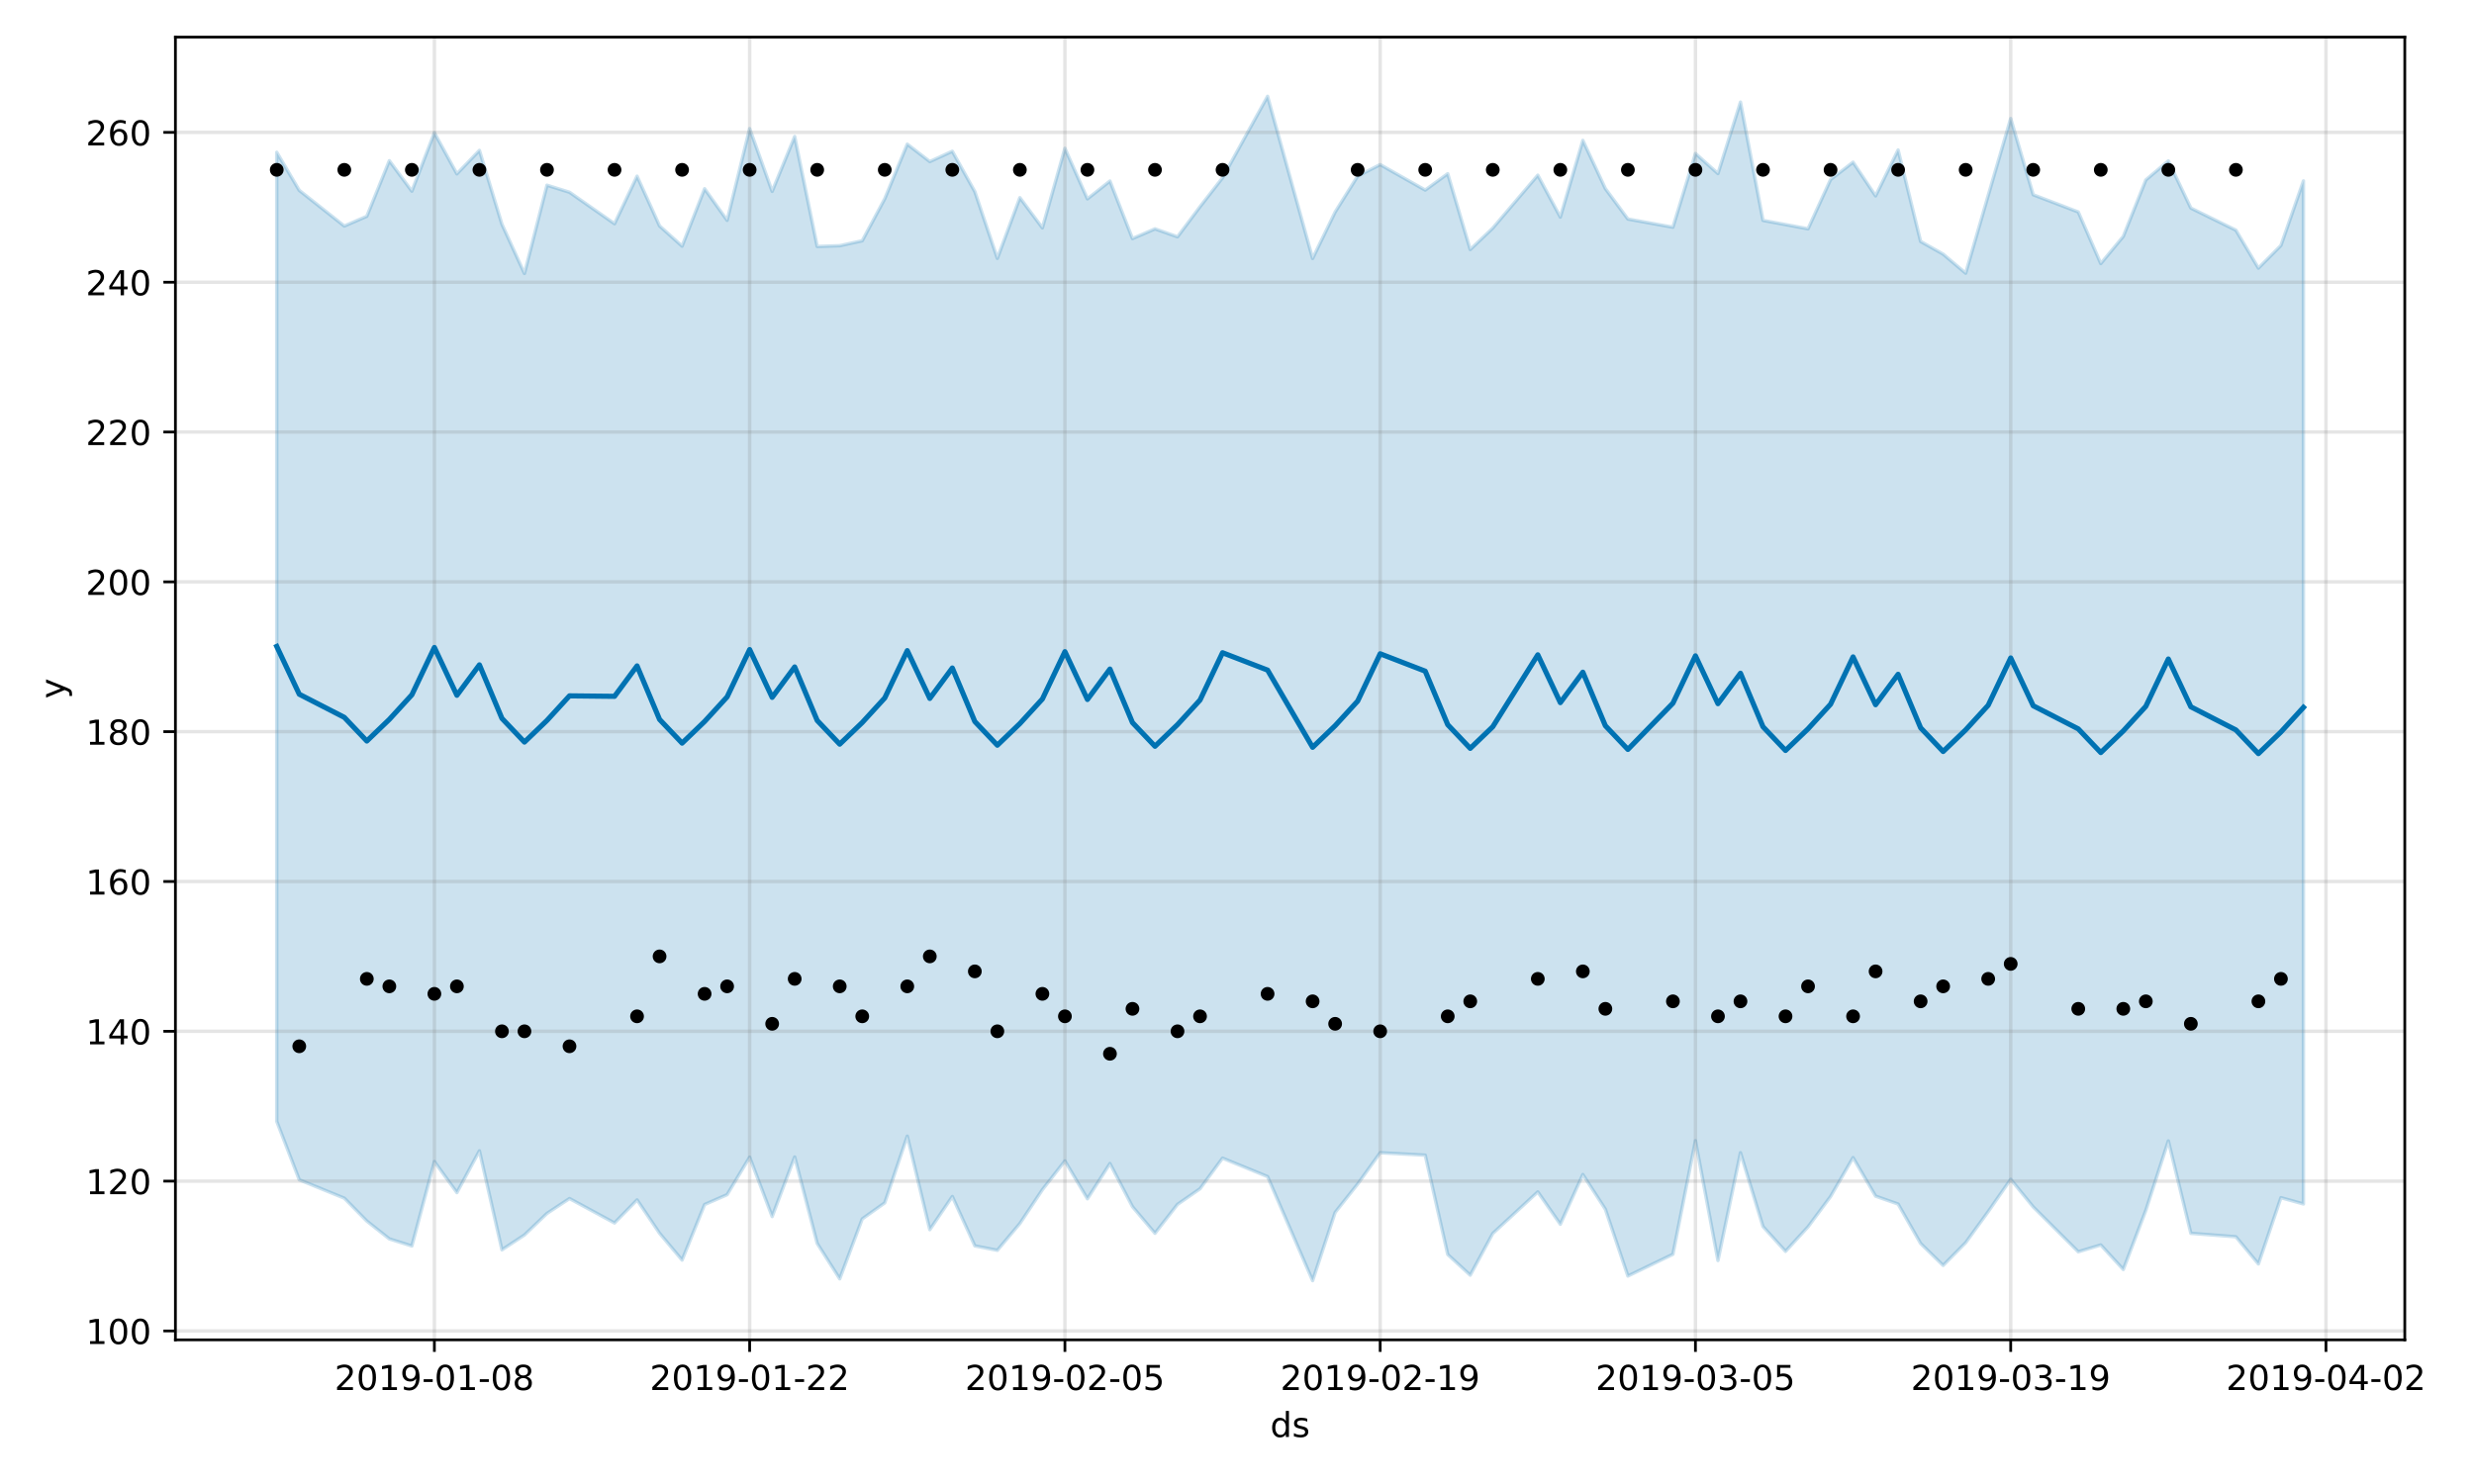 <?xml version="1.0" encoding="utf-8" standalone="no"?>
<!DOCTYPE svg PUBLIC "-//W3C//DTD SVG 1.1//EN"
  "http://www.w3.org/Graphics/SVG/1.1/DTD/svg11.dtd">
<!-- Created with matplotlib (https://matplotlib.org/) -->
<svg height="432pt" version="1.1" viewBox="0 0 720 432" width="720pt" xmlns="http://www.w3.org/2000/svg" xmlns:xlink="http://www.w3.org/1999/xlink">
 <defs>
  <style type="text/css">
*{stroke-linecap:butt;stroke-linejoin:round;}
  </style>
 </defs>
 <g id="figure_1">
  <g id="patch_1">
   <path d="M 0 432 
L 720 432 
L 720 0 
L 0 0 
z
" style="fill:#ffffff;"/>
  </g>
  <g id="axes_1">
   <g id="patch_2">
    <path d="M 51.05 390.04 
L 699.857 390.04 
L 699.857 10.8 
L 51.05 10.8 
z
" style="fill:#ffffff;"/>
   </g>
   <g id="PolyCollection_1">
    <defs>
     <path d="M 80.541 -387.667 
L 80.541 -105.564 
L 87.095 -88.557 
L 100.202 -83.203 
L 106.756 -76.54 
L 113.309 -71.354 
L 119.863 -69.291 
L 126.417 -93.871 
L 132.97 -84.825 
L 139.524 -96.988 
L 146.077 -68.169 
L 152.631 -72.489 
L 159.185 -78.763 
L 165.738 -83.095 
L 178.845 -75.982 
L 185.399 -82.7 
L 191.953 -72.988 
L 198.506 -65.181 
L 205.06 -81.347 
L 211.613 -84.222 
L 218.167 -95.15 
L 224.721 -77.852 
L 231.274 -95.198 
L 237.828 -70.031 
L 244.381 -59.724 
L 250.935 -77.165 
L 257.489 -81.838 
L 264.042 -101.253 
L 270.596 -74.031 
L 277.15 -83.687 
L 283.703 -69.321 
L 290.257 -68.026 
L 296.81 -75.828 
L 303.364 -85.67 
L 309.918 -94.055 
L 316.471 -83.028 
L 323.025 -93.291 
L 329.578 -80.733 
L 336.132 -72.979 
L 342.686 -81.394 
L 349.239 -85.948 
L 355.793 -94.855 
L 368.9 -89.482 
L 382.007 -59.198 
L 388.561 -79.054 
L 395.114 -87.315 
L 401.668 -96.433 
L 414.775 -95.726 
L 421.329 -66.804 
L 427.883 -60.79 
L 434.436 -72.927 
L 447.543 -85.03 
L 454.097 -75.608 
L 460.651 -90.091 
L 467.204 -79.98 
L 473.758 -60.543 
L 486.865 -66.875 
L 493.419 -99.944 
L 499.972 -65.058 
L 506.526 -96.435 
L 513.079 -74.946 
L 519.633 -67.726 
L 526.187 -74.857 
L 532.74 -83.683 
L 539.294 -95.007 
L 545.847 -83.798 
L 552.401 -81.492 
L 558.955 -70.017 
L 565.508 -63.625 
L 572.062 -70.25 
L 578.616 -79.286 
L 585.169 -88.7 
L 591.723 -80.655 
L 604.83 -67.599 
L 611.384 -69.589 
L 617.937 -62.435 
L 624.491 -79.647 
L 631.044 -99.867 
L 637.598 -72.969 
L 650.705 -71.964 
L 657.259 -64.053 
L 663.812 -83.346 
L 670.366 -81.519 
L 670.366 -379.337 
L 670.366 -379.337 
L 663.812 -360.546 
L 657.259 -353.95 
L 650.705 -364.997 
L 637.598 -371.431 
L 631.044 -385.167 
L 624.491 -379.61 
L 617.937 -363.184 
L 611.384 -355.27 
L 604.83 -370.296 
L 591.723 -375.308 
L 585.169 -397.507 
L 578.616 -375.086 
L 572.062 -352.476 
L 565.508 -358.021 
L 558.955 -361.71 
L 552.401 -388.344 
L 545.847 -374.976 
L 539.294 -384.791 
L 532.74 -379.719 
L 526.187 -365.4 
L 519.633 -366.626 
L 513.079 -367.839 
L 506.526 -402.275 
L 499.972 -381.472 
L 493.419 -387.317 
L 486.865 -365.863 
L 473.758 -368.239 
L 467.204 -377.096 
L 460.651 -391.131 
L 454.097 -368.799 
L 447.543 -381.006 
L 434.436 -365.605 
L 427.883 -359.358 
L 421.329 -381.433 
L 414.775 -376.671 
L 401.668 -384.084 
L 395.114 -380.732 
L 388.561 -370.27 
L 382.007 -356.755 
L 368.9 -403.962 
L 355.793 -380.237 
L 349.239 -371.827 
L 342.686 -363.069 
L 336.132 -365.377 
L 329.578 -362.551 
L 323.025 -379.297 
L 316.471 -374.107 
L 309.918 -388.83 
L 303.364 -365.668 
L 296.81 -374.456 
L 290.257 -356.794 
L 283.703 -376.227 
L 277.15 -387.968 
L 270.596 -384.966 
L 264.042 -390.037 
L 257.489 -374.149 
L 250.935 -361.912 
L 244.381 -360.474 
L 237.828 -360.249 
L 231.274 -392.261 
L 224.721 -376.286 
L 218.167 -394.566 
L 211.613 -367.863 
L 205.06 -377.06 
L 198.506 -360.348 
L 191.953 -366.237 
L 185.399 -380.711 
L 178.845 -366.873 
L 165.738 -376.043 
L 159.185 -378.085 
L 152.631 -352.394 
L 146.077 -366.732 
L 139.524 -388.22 
L 132.97 -381.39 
L 126.417 -393.364 
L 119.863 -376.348 
L 113.309 -385.214 
L 106.756 -369.042 
L 100.202 -366.209 
L 87.095 -376.588 
L 80.541 -387.667 
z
" id="mec710c9348" style="stroke:#0072b2;stroke-opacity:0.2;"/>
    </defs>
    <g clip-path="url(#pff648c5c06)">
     <use style="fill:#0072b2;fill-opacity:0.2;stroke:#0072b2;stroke-opacity:0.2;" x="0" xlink:href="#mec710c9348" y="432"/>
    </g>
   </g>
   <g id="matplotlib.axis_1">
    <g id="xtick_1">
     <g id="line2d_1">
      <path clip-path="url(#pff648c5c06)" d="M 126.417 390.04 
L 126.417 10.8 
" style="fill:none;stroke:#808080;stroke-linecap:square;stroke-opacity:0.2;"/>
     </g>
     <g id="line2d_2">
      <defs>
       <path d="M 0 0 
L 0 3.5 
" id="m2367631db2" style="stroke:#000000;stroke-width:0.8;"/>
      </defs>
      <g>
       <use style="stroke:#000000;stroke-width:0.8;" x="126.417" xlink:href="#m2367631db2" y="390.04"/>
      </g>
     </g>
     <g id="text_1">
      <!-- 2019-01-08 -->
      <defs>
       <path d="M 19.188 8.297 
L 53.609 8.297 
L 53.609 0 
L 7.328 0 
L 7.328 8.297 
Q 12.938 14.109 22.625 23.891 
Q 32.328 33.688 34.812 36.531 
Q 39.547 41.844 41.422 45.531 
Q 43.312 49.219 43.312 52.781 
Q 43.312 58.594 39.234 62.25 
Q 35.156 65.922 28.609 65.922 
Q 23.969 65.922 18.812 64.312 
Q 13.672 62.703 7.812 59.422 
L 7.812 69.391 
Q 13.766 71.781 18.938 73 
Q 24.125 74.219 28.422 74.219 
Q 39.75 74.219 46.484 68.547 
Q 53.219 62.891 53.219 53.422 
Q 53.219 48.922 51.531 44.891 
Q 49.859 40.875 45.406 35.406 
Q 44.188 33.984 37.641 27.219 
Q 31.109 20.453 19.188 8.297 
z
" id="DejaVuSans-50"/>
       <path d="M 31.781 66.406 
Q 24.172 66.406 20.328 58.906 
Q 16.5 51.422 16.5 36.375 
Q 16.5 21.391 20.328 13.891 
Q 24.172 6.391 31.781 6.391 
Q 39.453 6.391 43.281 13.891 
Q 47.125 21.391 47.125 36.375 
Q 47.125 51.422 43.281 58.906 
Q 39.453 66.406 31.781 66.406 
z
M 31.781 74.219 
Q 44.047 74.219 50.516 64.516 
Q 56.984 54.828 56.984 36.375 
Q 56.984 17.969 50.516 8.266 
Q 44.047 -1.422 31.781 -1.422 
Q 19.531 -1.422 13.062 8.266 
Q 6.594 17.969 6.594 36.375 
Q 6.594 54.828 13.062 64.516 
Q 19.531 74.219 31.781 74.219 
z
" id="DejaVuSans-48"/>
       <path d="M 12.406 8.297 
L 28.516 8.297 
L 28.516 63.922 
L 10.984 60.406 
L 10.984 69.391 
L 28.422 72.906 
L 38.281 72.906 
L 38.281 8.297 
L 54.391 8.297 
L 54.391 0 
L 12.406 0 
z
" id="DejaVuSans-49"/>
       <path d="M 10.984 1.516 
L 10.984 10.5 
Q 14.703 8.734 18.5 7.812 
Q 22.312 6.891 25.984 6.891 
Q 35.75 6.891 40.891 13.453 
Q 46.047 20.016 46.781 33.406 
Q 43.953 29.203 39.594 26.953 
Q 35.25 24.703 29.984 24.703 
Q 19.047 24.703 12.672 31.312 
Q 6.297 37.938 6.297 49.422 
Q 6.297 60.641 12.938 67.422 
Q 19.578 74.219 30.609 74.219 
Q 43.266 74.219 49.922 64.516 
Q 56.594 54.828 56.594 36.375 
Q 56.594 19.141 48.406 8.859 
Q 40.234 -1.422 26.422 -1.422 
Q 22.703 -1.422 18.891 -0.688 
Q 15.094 0.047 10.984 1.516 
z
M 30.609 32.422 
Q 37.25 32.422 41.125 36.953 
Q 45.016 41.5 45.016 49.422 
Q 45.016 57.281 41.125 61.844 
Q 37.25 66.406 30.609 66.406 
Q 23.969 66.406 20.094 61.844 
Q 16.219 57.281 16.219 49.422 
Q 16.219 41.5 20.094 36.953 
Q 23.969 32.422 30.609 32.422 
z
" id="DejaVuSans-57"/>
       <path d="M 4.891 31.391 
L 31.203 31.391 
L 31.203 23.391 
L 4.891 23.391 
z
" id="DejaVuSans-45"/>
       <path d="M 31.781 34.625 
Q 24.75 34.625 20.719 30.859 
Q 16.703 27.094 16.703 20.516 
Q 16.703 13.922 20.719 10.156 
Q 24.75 6.391 31.781 6.391 
Q 38.812 6.391 42.859 10.172 
Q 46.922 13.969 46.922 20.516 
Q 46.922 27.094 42.891 30.859 
Q 38.875 34.625 31.781 34.625 
z
M 21.922 38.812 
Q 15.578 40.375 12.031 44.719 
Q 8.5 49.078 8.5 55.328 
Q 8.5 64.062 14.719 69.141 
Q 20.953 74.219 31.781 74.219 
Q 42.672 74.219 48.875 69.141 
Q 55.078 64.062 55.078 55.328 
Q 55.078 49.078 51.531 44.719 
Q 48 40.375 41.703 38.812 
Q 48.828 37.156 52.797 32.312 
Q 56.781 27.484 56.781 20.516 
Q 56.781 9.906 50.312 4.234 
Q 43.844 -1.422 31.781 -1.422 
Q 19.734 -1.422 13.25 4.234 
Q 6.781 9.906 6.781 20.516 
Q 6.781 27.484 10.781 32.312 
Q 14.797 37.156 21.922 38.812 
z
M 18.312 54.391 
Q 18.312 48.734 21.844 45.562 
Q 25.391 42.391 31.781 42.391 
Q 38.141 42.391 41.719 45.562 
Q 45.312 48.734 45.312 54.391 
Q 45.312 60.062 41.719 63.234 
Q 38.141 66.406 31.781 66.406 
Q 25.391 66.406 21.844 63.234 
Q 18.312 60.062 18.312 54.391 
z
" id="DejaVuSans-56"/>
      </defs>
      <g transform="translate(97.359 404.638)scale(0.1 -0.1)">
       <use xlink:href="#DejaVuSans-50"/>
       <use x="63.623" xlink:href="#DejaVuSans-48"/>
       <use x="127.246" xlink:href="#DejaVuSans-49"/>
       <use x="190.869" xlink:href="#DejaVuSans-57"/>
       <use x="254.492" xlink:href="#DejaVuSans-45"/>
       <use x="290.576" xlink:href="#DejaVuSans-48"/>
       <use x="354.199" xlink:href="#DejaVuSans-49"/>
       <use x="417.822" xlink:href="#DejaVuSans-45"/>
       <use x="453.906" xlink:href="#DejaVuSans-48"/>
       <use x="517.529" xlink:href="#DejaVuSans-56"/>
      </g>
     </g>
    </g>
    <g id="xtick_2">
     <g id="line2d_3">
      <path clip-path="url(#pff648c5c06)" d="M 218.167 390.04 
L 218.167 10.8 
" style="fill:none;stroke:#808080;stroke-linecap:square;stroke-opacity:0.2;"/>
     </g>
     <g id="line2d_4">
      <g>
       <use style="stroke:#000000;stroke-width:0.8;" x="218.167" xlink:href="#m2367631db2" y="390.04"/>
      </g>
     </g>
     <g id="text_2">
      <!-- 2019-01-22 -->
      <g transform="translate(189.109 404.638)scale(0.1 -0.1)">
       <use xlink:href="#DejaVuSans-50"/>
       <use x="63.623" xlink:href="#DejaVuSans-48"/>
       <use x="127.246" xlink:href="#DejaVuSans-49"/>
       <use x="190.869" xlink:href="#DejaVuSans-57"/>
       <use x="254.492" xlink:href="#DejaVuSans-45"/>
       <use x="290.576" xlink:href="#DejaVuSans-48"/>
       <use x="354.199" xlink:href="#DejaVuSans-49"/>
       <use x="417.822" xlink:href="#DejaVuSans-45"/>
       <use x="453.906" xlink:href="#DejaVuSans-50"/>
       <use x="517.529" xlink:href="#DejaVuSans-50"/>
      </g>
     </g>
    </g>
    <g id="xtick_3">
     <g id="line2d_5">
      <path clip-path="url(#pff648c5c06)" d="M 309.918 390.04 
L 309.918 10.8 
" style="fill:none;stroke:#808080;stroke-linecap:square;stroke-opacity:0.2;"/>
     </g>
     <g id="line2d_6">
      <g>
       <use style="stroke:#000000;stroke-width:0.8;" x="309.918" xlink:href="#m2367631db2" y="390.04"/>
      </g>
     </g>
     <g id="text_3">
      <!-- 2019-02-05 -->
      <defs>
       <path d="M 10.797 72.906 
L 49.516 72.906 
L 49.516 64.594 
L 19.828 64.594 
L 19.828 46.734 
Q 21.969 47.469 24.109 47.828 
Q 26.266 48.188 28.422 48.188 
Q 40.625 48.188 47.75 41.5 
Q 54.891 34.812 54.891 23.391 
Q 54.891 11.625 47.562 5.094 
Q 40.234 -1.422 26.906 -1.422 
Q 22.312 -1.422 17.547 -0.641 
Q 12.797 0.141 7.719 1.703 
L 7.719 11.625 
Q 12.109 9.234 16.797 8.062 
Q 21.484 6.891 26.703 6.891 
Q 35.156 6.891 40.078 11.328 
Q 45.016 15.766 45.016 23.391 
Q 45.016 31 40.078 35.438 
Q 35.156 39.891 26.703 39.891 
Q 22.75 39.891 18.812 39.016 
Q 14.891 38.141 10.797 36.281 
z
" id="DejaVuSans-53"/>
      </defs>
      <g transform="translate(280.86 404.638)scale(0.1 -0.1)">
       <use xlink:href="#DejaVuSans-50"/>
       <use x="63.623" xlink:href="#DejaVuSans-48"/>
       <use x="127.246" xlink:href="#DejaVuSans-49"/>
       <use x="190.869" xlink:href="#DejaVuSans-57"/>
       <use x="254.492" xlink:href="#DejaVuSans-45"/>
       <use x="290.576" xlink:href="#DejaVuSans-48"/>
       <use x="354.199" xlink:href="#DejaVuSans-50"/>
       <use x="417.822" xlink:href="#DejaVuSans-45"/>
       <use x="453.906" xlink:href="#DejaVuSans-48"/>
       <use x="517.529" xlink:href="#DejaVuSans-53"/>
      </g>
     </g>
    </g>
    <g id="xtick_4">
     <g id="line2d_7">
      <path clip-path="url(#pff648c5c06)" d="M 401.668 390.04 
L 401.668 10.8 
" style="fill:none;stroke:#808080;stroke-linecap:square;stroke-opacity:0.2;"/>
     </g>
     <g id="line2d_8">
      <g>
       <use style="stroke:#000000;stroke-width:0.8;" x="401.668" xlink:href="#m2367631db2" y="390.04"/>
      </g>
     </g>
     <g id="text_4">
      <!-- 2019-02-19 -->
      <g transform="translate(372.61 404.638)scale(0.1 -0.1)">
       <use xlink:href="#DejaVuSans-50"/>
       <use x="63.623" xlink:href="#DejaVuSans-48"/>
       <use x="127.246" xlink:href="#DejaVuSans-49"/>
       <use x="190.869" xlink:href="#DejaVuSans-57"/>
       <use x="254.492" xlink:href="#DejaVuSans-45"/>
       <use x="290.576" xlink:href="#DejaVuSans-48"/>
       <use x="354.199" xlink:href="#DejaVuSans-50"/>
       <use x="417.822" xlink:href="#DejaVuSans-45"/>
       <use x="453.906" xlink:href="#DejaVuSans-49"/>
       <use x="517.529" xlink:href="#DejaVuSans-57"/>
      </g>
     </g>
    </g>
    <g id="xtick_5">
     <g id="line2d_9">
      <path clip-path="url(#pff648c5c06)" d="M 493.419 390.04 
L 493.419 10.8 
" style="fill:none;stroke:#808080;stroke-linecap:square;stroke-opacity:0.2;"/>
     </g>
     <g id="line2d_10">
      <g>
       <use style="stroke:#000000;stroke-width:0.8;" x="493.419" xlink:href="#m2367631db2" y="390.04"/>
      </g>
     </g>
     <g id="text_5">
      <!-- 2019-03-05 -->
      <defs>
       <path d="M 40.578 39.312 
Q 47.656 37.797 51.625 33 
Q 55.609 28.219 55.609 21.188 
Q 55.609 10.406 48.188 4.484 
Q 40.766 -1.422 27.094 -1.422 
Q 22.516 -1.422 17.656 -0.516 
Q 12.797 0.391 7.625 2.203 
L 7.625 11.719 
Q 11.719 9.328 16.594 8.109 
Q 21.484 6.891 26.812 6.891 
Q 36.078 6.891 40.938 10.547 
Q 45.797 14.203 45.797 21.188 
Q 45.797 27.641 41.281 31.266 
Q 36.766 34.906 28.719 34.906 
L 20.219 34.906 
L 20.219 43.016 
L 29.109 43.016 
Q 36.375 43.016 40.234 45.922 
Q 44.094 48.828 44.094 54.297 
Q 44.094 59.906 40.109 62.906 
Q 36.141 65.922 28.719 65.922 
Q 24.656 65.922 20.016 65.031 
Q 15.375 64.156 9.812 62.312 
L 9.812 71.094 
Q 15.438 72.656 20.344 73.438 
Q 25.25 74.219 29.594 74.219 
Q 40.828 74.219 47.359 69.109 
Q 53.906 64.016 53.906 55.328 
Q 53.906 49.266 50.438 45.094 
Q 46.969 40.922 40.578 39.312 
z
" id="DejaVuSans-51"/>
      </defs>
      <g transform="translate(464.361 404.638)scale(0.1 -0.1)">
       <use xlink:href="#DejaVuSans-50"/>
       <use x="63.623" xlink:href="#DejaVuSans-48"/>
       <use x="127.246" xlink:href="#DejaVuSans-49"/>
       <use x="190.869" xlink:href="#DejaVuSans-57"/>
       <use x="254.492" xlink:href="#DejaVuSans-45"/>
       <use x="290.576" xlink:href="#DejaVuSans-48"/>
       <use x="354.199" xlink:href="#DejaVuSans-51"/>
       <use x="417.822" xlink:href="#DejaVuSans-45"/>
       <use x="453.906" xlink:href="#DejaVuSans-48"/>
       <use x="517.529" xlink:href="#DejaVuSans-53"/>
      </g>
     </g>
    </g>
    <g id="xtick_6">
     <g id="line2d_11">
      <path clip-path="url(#pff648c5c06)" d="M 585.169 390.04 
L 585.169 10.8 
" style="fill:none;stroke:#808080;stroke-linecap:square;stroke-opacity:0.2;"/>
     </g>
     <g id="line2d_12">
      <g>
       <use style="stroke:#000000;stroke-width:0.8;" x="585.169" xlink:href="#m2367631db2" y="390.04"/>
      </g>
     </g>
     <g id="text_6">
      <!-- 2019-03-19 -->
      <g transform="translate(556.111 404.638)scale(0.1 -0.1)">
       <use xlink:href="#DejaVuSans-50"/>
       <use x="63.623" xlink:href="#DejaVuSans-48"/>
       <use x="127.246" xlink:href="#DejaVuSans-49"/>
       <use x="190.869" xlink:href="#DejaVuSans-57"/>
       <use x="254.492" xlink:href="#DejaVuSans-45"/>
       <use x="290.576" xlink:href="#DejaVuSans-48"/>
       <use x="354.199" xlink:href="#DejaVuSans-51"/>
       <use x="417.822" xlink:href="#DejaVuSans-45"/>
       <use x="453.906" xlink:href="#DejaVuSans-49"/>
       <use x="517.529" xlink:href="#DejaVuSans-57"/>
      </g>
     </g>
    </g>
    <g id="xtick_7">
     <g id="line2d_13">
      <path clip-path="url(#pff648c5c06)" d="M 676.92 390.04 
L 676.92 10.8 
" style="fill:none;stroke:#808080;stroke-linecap:square;stroke-opacity:0.2;"/>
     </g>
     <g id="line2d_14">
      <g>
       <use style="stroke:#000000;stroke-width:0.8;" x="676.92" xlink:href="#m2367631db2" y="390.04"/>
      </g>
     </g>
     <g id="text_7">
      <!-- 2019-04-02 -->
      <defs>
       <path d="M 37.797 64.312 
L 12.891 25.391 
L 37.797 25.391 
z
M 35.203 72.906 
L 47.609 72.906 
L 47.609 25.391 
L 58.016 25.391 
L 58.016 17.188 
L 47.609 17.188 
L 47.609 0 
L 37.797 0 
L 37.797 17.188 
L 4.891 17.188 
L 4.891 26.703 
z
" id="DejaVuSans-52"/>
      </defs>
      <g transform="translate(647.862 404.638)scale(0.1 -0.1)">
       <use xlink:href="#DejaVuSans-50"/>
       <use x="63.623" xlink:href="#DejaVuSans-48"/>
       <use x="127.246" xlink:href="#DejaVuSans-49"/>
       <use x="190.869" xlink:href="#DejaVuSans-57"/>
       <use x="254.492" xlink:href="#DejaVuSans-45"/>
       <use x="290.576" xlink:href="#DejaVuSans-48"/>
       <use x="354.199" xlink:href="#DejaVuSans-52"/>
       <use x="417.822" xlink:href="#DejaVuSans-45"/>
       <use x="453.906" xlink:href="#DejaVuSans-48"/>
       <use x="517.529" xlink:href="#DejaVuSans-50"/>
      </g>
     </g>
    </g>
    <g id="text_8">
     <!-- ds -->
     <defs>
      <path d="M 45.406 46.391 
L 45.406 75.984 
L 54.391 75.984 
L 54.391 0 
L 45.406 0 
L 45.406 8.203 
Q 42.578 3.328 38.25 0.953 
Q 33.938 -1.422 27.875 -1.422 
Q 17.969 -1.422 11.734 6.484 
Q 5.516 14.406 5.516 27.297 
Q 5.516 40.188 11.734 48.094 
Q 17.969 56 27.875 56 
Q 33.938 56 38.25 53.625 
Q 42.578 51.266 45.406 46.391 
z
M 14.797 27.297 
Q 14.797 17.391 18.875 11.75 
Q 22.953 6.109 30.078 6.109 
Q 37.203 6.109 41.297 11.75 
Q 45.406 17.391 45.406 27.297 
Q 45.406 37.203 41.297 42.844 
Q 37.203 48.484 30.078 48.484 
Q 22.953 48.484 18.875 42.844 
Q 14.797 37.203 14.797 27.297 
z
" id="DejaVuSans-100"/>
      <path d="M 44.281 53.078 
L 44.281 44.578 
Q 40.484 46.531 36.375 47.5 
Q 32.281 48.484 27.875 48.484 
Q 21.188 48.484 17.844 46.438 
Q 14.5 44.391 14.5 40.281 
Q 14.5 37.156 16.891 35.375 
Q 19.281 33.594 26.516 31.984 
L 29.594 31.297 
Q 39.156 29.25 43.188 25.516 
Q 47.219 21.781 47.219 15.094 
Q 47.219 7.469 41.188 3.016 
Q 35.156 -1.422 24.609 -1.422 
Q 20.219 -1.422 15.453 -0.562 
Q 10.688 0.297 5.422 2 
L 5.422 11.281 
Q 10.406 8.688 15.234 7.391 
Q 20.062 6.109 24.812 6.109 
Q 31.156 6.109 34.562 8.281 
Q 37.984 10.453 37.984 14.406 
Q 37.984 18.062 35.516 20.016 
Q 33.062 21.969 24.703 23.781 
L 21.578 24.516 
Q 13.234 26.266 9.516 29.906 
Q 5.812 33.547 5.812 39.891 
Q 5.812 47.609 11.281 51.797 
Q 16.75 56 26.812 56 
Q 31.781 56 36.172 55.266 
Q 40.578 54.547 44.281 53.078 
z
" id="DejaVuSans-115"/>
     </defs>
     <g transform="translate(369.675 418.317)scale(0.1 -0.1)">
      <use xlink:href="#DejaVuSans-100"/>
      <use x="63.477" xlink:href="#DejaVuSans-115"/>
     </g>
    </g>
   </g>
   <g id="matplotlib.axis_2">
    <g id="ytick_1">
     <g id="line2d_15">
      <path clip-path="url(#pff648c5c06)" d="M 51.05 387.444 
L 699.857 387.444 
" style="fill:none;stroke:#808080;stroke-linecap:square;stroke-opacity:0.2;"/>
     </g>
     <g id="line2d_16">
      <defs>
       <path d="M 0 0 
L -3.5 0 
" id="m70e1455d96" style="stroke:#000000;stroke-width:0.8;"/>
      </defs>
      <g>
       <use style="stroke:#000000;stroke-width:0.8;" x="51.05" xlink:href="#m70e1455d96" y="387.444"/>
      </g>
     </g>
     <g id="text_9">
      <!-- 100 -->
      <g transform="translate(24.962 391.243)scale(0.1 -0.1)">
       <use xlink:href="#DejaVuSans-49"/>
       <use x="63.623" xlink:href="#DejaVuSans-48"/>
       <use x="127.246" xlink:href="#DejaVuSans-48"/>
      </g>
     </g>
    </g>
    <g id="ytick_2">
     <g id="line2d_17">
      <path clip-path="url(#pff648c5c06)" d="M 51.05 343.83 
L 699.857 343.83 
" style="fill:none;stroke:#808080;stroke-linecap:square;stroke-opacity:0.2;"/>
     </g>
     <g id="line2d_18">
      <g>
       <use style="stroke:#000000;stroke-width:0.8;" x="51.05" xlink:href="#m70e1455d96" y="343.83"/>
      </g>
     </g>
     <g id="text_10">
      <!-- 120 -->
      <g transform="translate(24.962 347.63)scale(0.1 -0.1)">
       <use xlink:href="#DejaVuSans-49"/>
       <use x="63.623" xlink:href="#DejaVuSans-50"/>
       <use x="127.246" xlink:href="#DejaVuSans-48"/>
      </g>
     </g>
    </g>
    <g id="ytick_3">
     <g id="line2d_19">
      <path clip-path="url(#pff648c5c06)" d="M 51.05 300.217 
L 699.857 300.217 
" style="fill:none;stroke:#808080;stroke-linecap:square;stroke-opacity:0.2;"/>
     </g>
     <g id="line2d_20">
      <g>
       <use style="stroke:#000000;stroke-width:0.8;" x="51.05" xlink:href="#m70e1455d96" y="300.217"/>
      </g>
     </g>
     <g id="text_11">
      <!-- 140 -->
      <g transform="translate(24.962 304.016)scale(0.1 -0.1)">
       <use xlink:href="#DejaVuSans-49"/>
       <use x="63.623" xlink:href="#DejaVuSans-52"/>
       <use x="127.246" xlink:href="#DejaVuSans-48"/>
      </g>
     </g>
    </g>
    <g id="ytick_4">
     <g id="line2d_21">
      <path clip-path="url(#pff648c5c06)" d="M 51.05 256.604 
L 699.857 256.604 
" style="fill:none;stroke:#808080;stroke-linecap:square;stroke-opacity:0.2;"/>
     </g>
     <g id="line2d_22">
      <g>
       <use style="stroke:#000000;stroke-width:0.8;" x="51.05" xlink:href="#m70e1455d96" y="256.604"/>
      </g>
     </g>
     <g id="text_12">
      <!-- 160 -->
      <defs>
       <path d="M 33.016 40.375 
Q 26.375 40.375 22.484 35.828 
Q 18.609 31.297 18.609 23.391 
Q 18.609 15.531 22.484 10.953 
Q 26.375 6.391 33.016 6.391 
Q 39.656 6.391 43.531 10.953 
Q 47.406 15.531 47.406 23.391 
Q 47.406 31.297 43.531 35.828 
Q 39.656 40.375 33.016 40.375 
z
M 52.594 71.297 
L 52.594 62.312 
Q 48.875 64.062 45.094 64.984 
Q 41.312 65.922 37.594 65.922 
Q 27.828 65.922 22.672 59.328 
Q 17.531 52.734 16.797 39.406 
Q 19.672 43.656 24.016 45.922 
Q 28.375 48.188 33.594 48.188 
Q 44.578 48.188 50.953 41.516 
Q 57.328 34.859 57.328 23.391 
Q 57.328 12.156 50.688 5.359 
Q 44.047 -1.422 33.016 -1.422 
Q 20.359 -1.422 13.672 8.266 
Q 6.984 17.969 6.984 36.375 
Q 6.984 53.656 15.188 63.938 
Q 23.391 74.219 37.203 74.219 
Q 40.922 74.219 44.703 73.484 
Q 48.484 72.75 52.594 71.297 
z
" id="DejaVuSans-54"/>
      </defs>
      <g transform="translate(24.962 260.403)scale(0.1 -0.1)">
       <use xlink:href="#DejaVuSans-49"/>
       <use x="63.623" xlink:href="#DejaVuSans-54"/>
       <use x="127.246" xlink:href="#DejaVuSans-48"/>
      </g>
     </g>
    </g>
    <g id="ytick_5">
     <g id="line2d_23">
      <path clip-path="url(#pff648c5c06)" d="M 51.05 212.991 
L 699.857 212.991 
" style="fill:none;stroke:#808080;stroke-linecap:square;stroke-opacity:0.2;"/>
     </g>
     <g id="line2d_24">
      <g>
       <use style="stroke:#000000;stroke-width:0.8;" x="51.05" xlink:href="#m70e1455d96" y="212.991"/>
      </g>
     </g>
     <g id="text_13">
      <!-- 180 -->
      <g transform="translate(24.962 216.79)scale(0.1 -0.1)">
       <use xlink:href="#DejaVuSans-49"/>
       <use x="63.623" xlink:href="#DejaVuSans-56"/>
       <use x="127.246" xlink:href="#DejaVuSans-48"/>
      </g>
     </g>
    </g>
    <g id="ytick_6">
     <g id="line2d_25">
      <path clip-path="url(#pff648c5c06)" d="M 51.05 169.377 
L 699.857 169.377 
" style="fill:none;stroke:#808080;stroke-linecap:square;stroke-opacity:0.2;"/>
     </g>
     <g id="line2d_26">
      <g>
       <use style="stroke:#000000;stroke-width:0.8;" x="51.05" xlink:href="#m70e1455d96" y="169.377"/>
      </g>
     </g>
     <g id="text_14">
      <!-- 200 -->
      <g transform="translate(24.962 173.177)scale(0.1 -0.1)">
       <use xlink:href="#DejaVuSans-50"/>
       <use x="63.623" xlink:href="#DejaVuSans-48"/>
       <use x="127.246" xlink:href="#DejaVuSans-48"/>
      </g>
     </g>
    </g>
    <g id="ytick_7">
     <g id="line2d_27">
      <path clip-path="url(#pff648c5c06)" d="M 51.05 125.764 
L 699.857 125.764 
" style="fill:none;stroke:#808080;stroke-linecap:square;stroke-opacity:0.2;"/>
     </g>
     <g id="line2d_28">
      <g>
       <use style="stroke:#000000;stroke-width:0.8;" x="51.05" xlink:href="#m70e1455d96" y="125.764"/>
      </g>
     </g>
     <g id="text_15">
      <!-- 220 -->
      <g transform="translate(24.962 129.563)scale(0.1 -0.1)">
       <use xlink:href="#DejaVuSans-50"/>
       <use x="63.623" xlink:href="#DejaVuSans-50"/>
       <use x="127.246" xlink:href="#DejaVuSans-48"/>
      </g>
     </g>
    </g>
    <g id="ytick_8">
     <g id="line2d_29">
      <path clip-path="url(#pff648c5c06)" d="M 51.05 82.151 
L 699.857 82.151 
" style="fill:none;stroke:#808080;stroke-linecap:square;stroke-opacity:0.2;"/>
     </g>
     <g id="line2d_30">
      <g>
       <use style="stroke:#000000;stroke-width:0.8;" x="51.05" xlink:href="#m70e1455d96" y="82.151"/>
      </g>
     </g>
     <g id="text_16">
      <!-- 240 -->
      <g transform="translate(24.962 85.95)scale(0.1 -0.1)">
       <use xlink:href="#DejaVuSans-50"/>
       <use x="63.623" xlink:href="#DejaVuSans-52"/>
       <use x="127.246" xlink:href="#DejaVuSans-48"/>
      </g>
     </g>
    </g>
    <g id="ytick_9">
     <g id="line2d_31">
      <path clip-path="url(#pff648c5c06)" d="M 51.05 38.538 
L 699.857 38.538 
" style="fill:none;stroke:#808080;stroke-linecap:square;stroke-opacity:0.2;"/>
     </g>
     <g id="line2d_32">
      <g>
       <use style="stroke:#000000;stroke-width:0.8;" x="51.05" xlink:href="#m70e1455d96" y="38.538"/>
      </g>
     </g>
     <g id="text_17">
      <!-- 260 -->
      <g transform="translate(24.962 42.337)scale(0.1 -0.1)">
       <use xlink:href="#DejaVuSans-50"/>
       <use x="63.623" xlink:href="#DejaVuSans-54"/>
       <use x="127.246" xlink:href="#DejaVuSans-48"/>
      </g>
     </g>
    </g>
    <g id="text_18">
     <!-- y -->
     <defs>
      <path d="M 32.172 -5.078 
Q 28.375 -14.844 24.75 -17.812 
Q 21.141 -20.797 15.094 -20.797 
L 7.906 -20.797 
L 7.906 -13.281 
L 13.188 -13.281 
Q 16.891 -13.281 18.938 -11.516 
Q 21 -9.766 23.484 -3.219 
L 25.094 0.875 
L 2.984 54.688 
L 12.5 54.688 
L 29.594 11.922 
L 46.688 54.688 
L 56.203 54.688 
z
" id="DejaVuSans-121"/>
     </defs>
     <g transform="translate(18.883 203.379)rotate(-90)scale(0.1 -0.1)">
      <use xlink:href="#DejaVuSans-121"/>
     </g>
    </g>
   </g>
   <g id="line2d_33">
    <defs>
     <path d="M 0 1.5 
C 0.398 1.5 0.779 1.342 1.061 1.061 
C 1.342 0.779 1.5 0.398 1.5 0 
C 1.5 -0.398 1.342 -0.779 1.061 -1.061 
C 0.779 -1.342 0.398 -1.5 0 -1.5 
C -0.398 -1.5 -0.779 -1.342 -1.061 -1.061 
C -1.342 -0.779 -1.5 -0.398 -1.5 0 
C -1.5 0.398 -1.342 0.779 -1.061 1.061 
C -0.779 1.342 -0.398 1.5 0 1.5 
z
" id="m9a78e42321" style="stroke:#000000;"/>
    </defs>
    <g clip-path="url(#pff648c5c06)">
     <use style="stroke:#000000;" x="80.541" xlink:href="#m9a78e42321" y="49.441"/>
     <use style="stroke:#000000;" x="87.095" xlink:href="#m9a78e42321" y="304.578"/>
     <use style="stroke:#000000;" x="100.202" xlink:href="#m9a78e42321" y="49.441"/>
     <use style="stroke:#000000;" x="106.756" xlink:href="#m9a78e42321" y="284.952"/>
     <use style="stroke:#000000;" x="113.309" xlink:href="#m9a78e42321" y="287.133"/>
     <use style="stroke:#000000;" x="119.863" xlink:href="#m9a78e42321" y="49.441"/>
     <use style="stroke:#000000;" x="126.417" xlink:href="#m9a78e42321" y="289.314"/>
     <use style="stroke:#000000;" x="132.97" xlink:href="#m9a78e42321" y="287.133"/>
     <use style="stroke:#000000;" x="139.524" xlink:href="#m9a78e42321" y="49.441"/>
     <use style="stroke:#000000;" x="146.077" xlink:href="#m9a78e42321" y="300.217"/>
     <use style="stroke:#000000;" x="152.631" xlink:href="#m9a78e42321" y="300.217"/>
     <use style="stroke:#000000;" x="159.185" xlink:href="#m9a78e42321" y="49.441"/>
     <use style="stroke:#000000;" x="165.738" xlink:href="#m9a78e42321" y="304.578"/>
     <use style="stroke:#000000;" x="178.845" xlink:href="#m9a78e42321" y="49.441"/>
     <use style="stroke:#000000;" x="185.399" xlink:href="#m9a78e42321" y="295.856"/>
     <use style="stroke:#000000;" x="191.953" xlink:href="#m9a78e42321" y="278.41"/>
     <use style="stroke:#000000;" x="198.506" xlink:href="#m9a78e42321" y="49.441"/>
     <use style="stroke:#000000;" x="205.06" xlink:href="#m9a78e42321" y="289.314"/>
     <use style="stroke:#000000;" x="211.613" xlink:href="#m9a78e42321" y="287.133"/>
     <use style="stroke:#000000;" x="218.167" xlink:href="#m9a78e42321" y="49.441"/>
     <use style="stroke:#000000;" x="224.721" xlink:href="#m9a78e42321" y="298.036"/>
     <use style="stroke:#000000;" x="231.274" xlink:href="#m9a78e42321" y="284.952"/>
     <use style="stroke:#000000;" x="237.828" xlink:href="#m9a78e42321" y="49.441"/>
     <use style="stroke:#000000;" x="244.381" xlink:href="#m9a78e42321" y="287.133"/>
     <use style="stroke:#000000;" x="250.935" xlink:href="#m9a78e42321" y="295.856"/>
     <use style="stroke:#000000;" x="257.489" xlink:href="#m9a78e42321" y="49.441"/>
     <use style="stroke:#000000;" x="264.042" xlink:href="#m9a78e42321" y="287.133"/>
     <use style="stroke:#000000;" x="270.596" xlink:href="#m9a78e42321" y="278.41"/>
     <use style="stroke:#000000;" x="277.15" xlink:href="#m9a78e42321" y="49.441"/>
     <use style="stroke:#000000;" x="283.703" xlink:href="#m9a78e42321" y="282.772"/>
     <use style="stroke:#000000;" x="290.257" xlink:href="#m9a78e42321" y="300.217"/>
     <use style="stroke:#000000;" x="296.81" xlink:href="#m9a78e42321" y="49.441"/>
     <use style="stroke:#000000;" x="303.364" xlink:href="#m9a78e42321" y="289.314"/>
     <use style="stroke:#000000;" x="309.918" xlink:href="#m9a78e42321" y="295.856"/>
     <use style="stroke:#000000;" x="316.471" xlink:href="#m9a78e42321" y="49.441"/>
     <use style="stroke:#000000;" x="323.025" xlink:href="#m9a78e42321" y="306.759"/>
     <use style="stroke:#000000;" x="329.578" xlink:href="#m9a78e42321" y="293.675"/>
     <use style="stroke:#000000;" x="336.132" xlink:href="#m9a78e42321" y="49.441"/>
     <use style="stroke:#000000;" x="342.686" xlink:href="#m9a78e42321" y="300.217"/>
     <use style="stroke:#000000;" x="349.239" xlink:href="#m9a78e42321" y="295.856"/>
     <use style="stroke:#000000;" x="355.793" xlink:href="#m9a78e42321" y="49.441"/>
     <use style="stroke:#000000;" x="368.9" xlink:href="#m9a78e42321" y="289.314"/>
     <use style="stroke:#000000;" x="382.007" xlink:href="#m9a78e42321" y="291.494"/>
     <use style="stroke:#000000;" x="388.561" xlink:href="#m9a78e42321" y="298.036"/>
     <use style="stroke:#000000;" x="395.114" xlink:href="#m9a78e42321" y="49.441"/>
     <use style="stroke:#000000;" x="401.668" xlink:href="#m9a78e42321" y="300.217"/>
     <use style="stroke:#000000;" x="414.775" xlink:href="#m9a78e42321" y="49.441"/>
     <use style="stroke:#000000;" x="421.329" xlink:href="#m9a78e42321" y="295.856"/>
     <use style="stroke:#000000;" x="427.883" xlink:href="#m9a78e42321" y="291.494"/>
     <use style="stroke:#000000;" x="434.436" xlink:href="#m9a78e42321" y="49.441"/>
     <use style="stroke:#000000;" x="447.543" xlink:href="#m9a78e42321" y="284.952"/>
     <use style="stroke:#000000;" x="454.097" xlink:href="#m9a78e42321" y="49.441"/>
     <use style="stroke:#000000;" x="460.651" xlink:href="#m9a78e42321" y="282.772"/>
     <use style="stroke:#000000;" x="467.204" xlink:href="#m9a78e42321" y="293.675"/>
     <use style="stroke:#000000;" x="473.758" xlink:href="#m9a78e42321" y="49.441"/>
     <use style="stroke:#000000;" x="486.865" xlink:href="#m9a78e42321" y="291.494"/>
     <use style="stroke:#000000;" x="493.419" xlink:href="#m9a78e42321" y="49.441"/>
     <use style="stroke:#000000;" x="499.972" xlink:href="#m9a78e42321" y="295.856"/>
     <use style="stroke:#000000;" x="506.526" xlink:href="#m9a78e42321" y="291.494"/>
     <use style="stroke:#000000;" x="513.079" xlink:href="#m9a78e42321" y="49.441"/>
     <use style="stroke:#000000;" x="519.633" xlink:href="#m9a78e42321" y="295.856"/>
     <use style="stroke:#000000;" x="526.187" xlink:href="#m9a78e42321" y="287.133"/>
     <use style="stroke:#000000;" x="532.74" xlink:href="#m9a78e42321" y="49.441"/>
     <use style="stroke:#000000;" x="539.294" xlink:href="#m9a78e42321" y="295.856"/>
     <use style="stroke:#000000;" x="545.847" xlink:href="#m9a78e42321" y="282.772"/>
     <use style="stroke:#000000;" x="552.401" xlink:href="#m9a78e42321" y="49.441"/>
     <use style="stroke:#000000;" x="558.955" xlink:href="#m9a78e42321" y="291.494"/>
     <use style="stroke:#000000;" x="565.508" xlink:href="#m9a78e42321" y="287.133"/>
     <use style="stroke:#000000;" x="572.062" xlink:href="#m9a78e42321" y="49.441"/>
     <use style="stroke:#000000;" x="578.616" xlink:href="#m9a78e42321" y="284.952"/>
     <use style="stroke:#000000;" x="585.169" xlink:href="#m9a78e42321" y="280.591"/>
     <use style="stroke:#000000;" x="591.723" xlink:href="#m9a78e42321" y="49.441"/>
     <use style="stroke:#000000;" x="604.83" xlink:href="#m9a78e42321" y="293.675"/>
     <use style="stroke:#000000;" x="611.384" xlink:href="#m9a78e42321" y="49.441"/>
     <use style="stroke:#000000;" x="617.937" xlink:href="#m9a78e42321" y="293.675"/>
     <use style="stroke:#000000;" x="624.491" xlink:href="#m9a78e42321" y="291.494"/>
     <use style="stroke:#000000;" x="631.044" xlink:href="#m9a78e42321" y="49.441"/>
     <use style="stroke:#000000;" x="637.598" xlink:href="#m9a78e42321" y="298.036"/>
     <use style="stroke:#000000;" x="650.705" xlink:href="#m9a78e42321" y="49.441"/>
     <use style="stroke:#000000;" x="657.259" xlink:href="#m9a78e42321" y="291.494"/>
     <use style="stroke:#000000;" x="663.812" xlink:href="#m9a78e42321" y="284.952"/>
    </g>
   </g>
   <g id="line2d_34">
    <path clip-path="url(#pff648c5c06)" d="M 80.541 188.179 
L 87.095 202.095 
L 100.202 208.823 
L 106.756 215.715 
L 113.309 209.418 
L 119.863 202.26 
L 126.417 188.484 
L 132.97 202.4 
L 139.524 193.544 
L 146.077 209.128 
L 152.631 216.021 
L 159.185 209.723 
L 165.738 202.565 
L 178.845 202.705 
L 185.399 193.849 
L 191.953 209.433 
L 198.506 216.326 
L 205.06 210.029 
L 211.613 202.87 
L 218.167 189.094 
L 224.721 203.01 
L 231.274 194.154 
L 237.828 209.739 
L 244.381 216.631 
L 250.935 210.334 
L 257.489 203.176 
L 264.042 189.4 
L 270.596 203.316 
L 277.15 194.46 
L 283.703 210.044 
L 290.257 216.936 
L 296.81 210.639 
L 303.364 203.481 
L 309.918 189.705 
L 316.471 203.621 
L 323.025 194.765 
L 329.578 210.349 
L 336.132 217.242 
L 342.686 210.944 
L 349.239 203.786 
L 355.793 190.01 
L 368.9 195.07 
L 382.007 217.547 
L 388.561 211.25 
L 395.114 204.092 
L 401.668 190.316 
L 414.775 195.375 
L 421.329 210.96 
L 427.883 217.852 
L 434.436 211.555 
L 447.543 190.621 
L 454.097 204.537 
L 460.651 195.681 
L 467.204 211.265 
L 473.758 218.158 
L 486.865 204.702 
L 493.419 190.926 
L 499.972 204.842 
L 506.526 195.986 
L 513.079 211.57 
L 519.633 218.463 
L 526.187 212.166 
L 532.74 205.007 
L 539.294 191.231 
L 545.847 205.148 
L 552.401 196.291 
L 558.955 211.876 
L 565.508 218.768 
L 572.062 212.471 
L 578.616 205.313 
L 585.169 191.537 
L 591.723 205.453 
L 604.83 212.181 
L 611.384 219.073 
L 617.937 212.776 
L 624.491 205.618 
L 631.044 191.842 
L 637.598 205.758 
L 650.705 212.486 
L 657.259 219.379 
L 663.812 213.081 
L 670.366 205.923 
" style="fill:none;stroke:#0072b2;stroke-linecap:square;stroke-width:1.5;"/>
   </g>
   <g id="patch_3">
    <path d="M 51.05 390.04 
L 51.05 10.8 
" style="fill:none;stroke:#000000;stroke-linecap:square;stroke-linejoin:miter;stroke-width:0.8;"/>
   </g>
   <g id="patch_4">
    <path d="M 699.857 390.04 
L 699.857 10.8 
" style="fill:none;stroke:#000000;stroke-linecap:square;stroke-linejoin:miter;stroke-width:0.8;"/>
   </g>
   <g id="patch_5">
    <path d="M 51.05 390.04 
L 699.857 390.04 
" style="fill:none;stroke:#000000;stroke-linecap:square;stroke-linejoin:miter;stroke-width:0.8;"/>
   </g>
   <g id="patch_6">
    <path d="M 51.05 10.8 
L 699.857 10.8 
" style="fill:none;stroke:#000000;stroke-linecap:square;stroke-linejoin:miter;stroke-width:0.8;"/>
   </g>
  </g>
 </g>
 <defs>
  <clipPath id="pff648c5c06">
   <rect height="379.24" width="648.807" x="51.05" y="10.8"/>
  </clipPath>
 </defs>
</svg>
